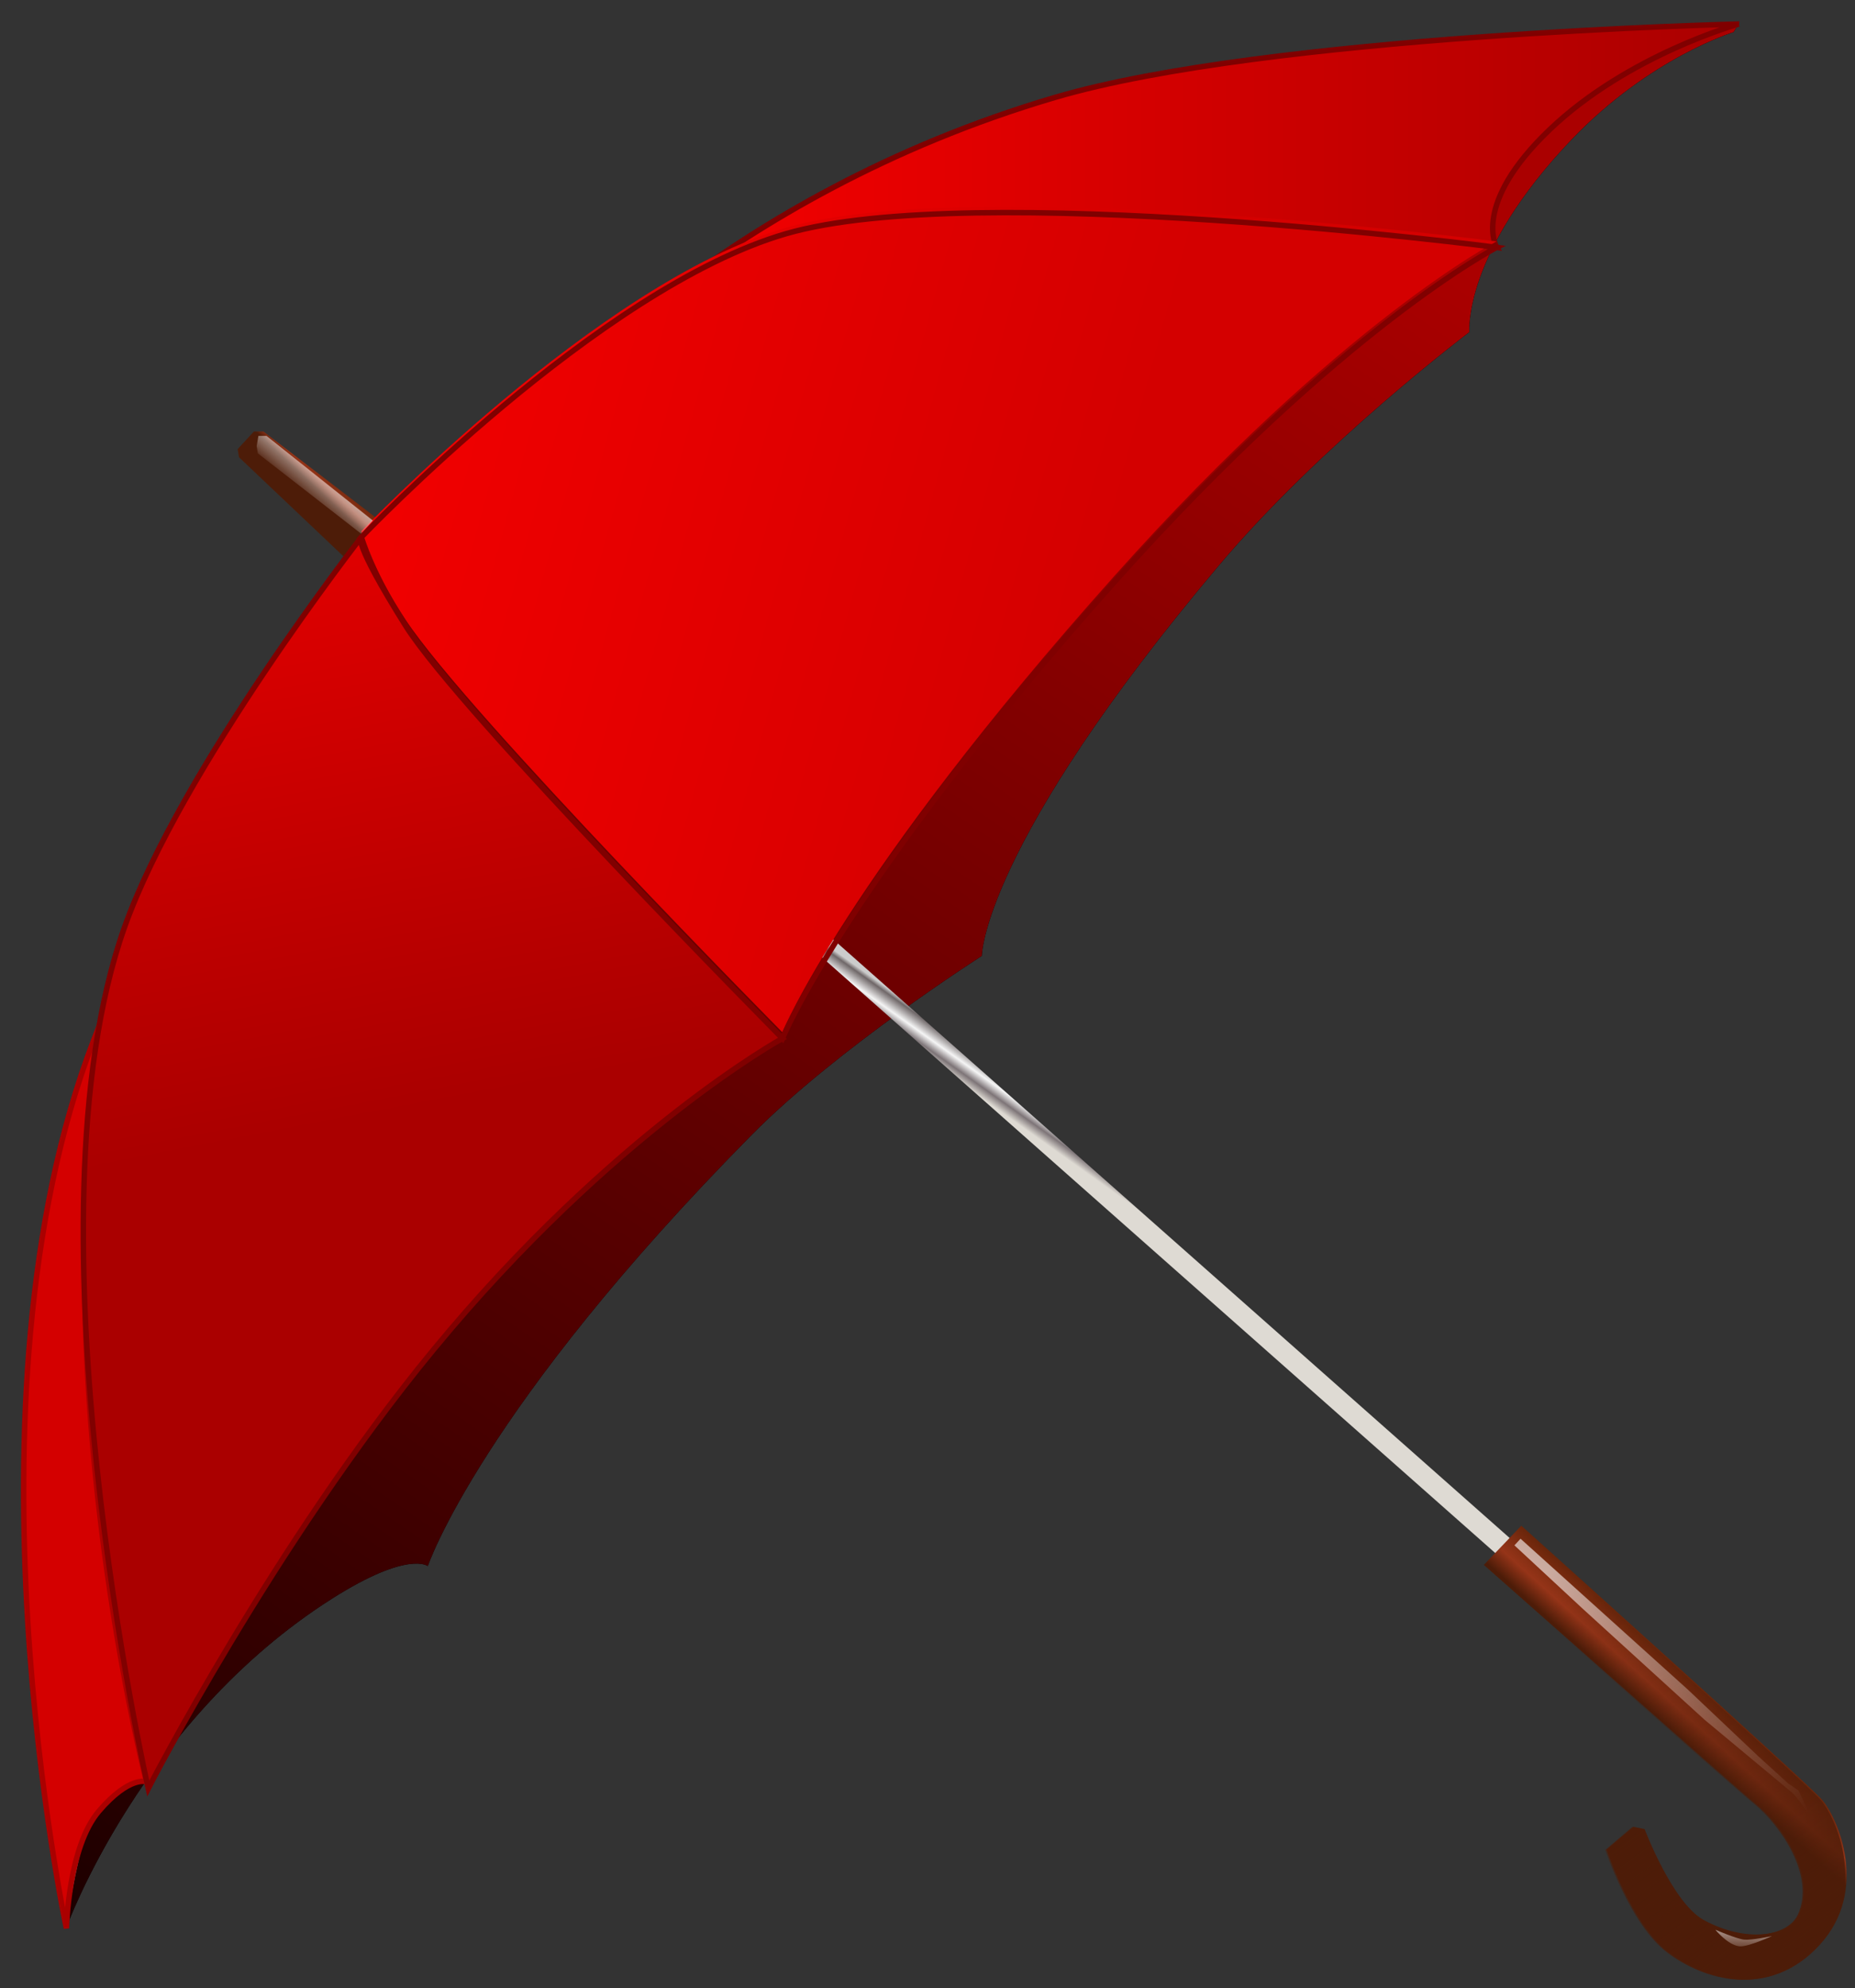 <?xml version="1.0" encoding="UTF-8"?>
<svg xmlns="http://www.w3.org/2000/svg" xmlns:xlink="http://www.w3.org/1999/xlink" width="1024pt" height="1097pt" viewBox="0 0 1024 1097" version="1.1">
<rect x="0" y="0" width="1024" height="1097" fill="#333333" stroke="none"/>
<defs>
<linearGradient id="linear0" gradientUnits="userSpaceOnUse" x1="550.4" y1="617.83" x2="214.68" y2="127.58" gradientTransform="matrix(-2.409,0,0,2.408,1198.941,-246.935)">
<stop offset="0" style="stop-color:rgb(0%,0%,0%);stop-opacity:1;"/>
<stop offset="1" style="stop-color:rgb(66.667%,0%,0%);stop-opacity:1;"/>
</linearGradient>
<linearGradient id="linear1" gradientUnits="userSpaceOnUse" x1="0.786" y1="0.86" x2="0.247" y2="0.789" gradientTransform="matrix(-24.242,25.982,25.997,24.228,498.709,536.292)">
<stop offset="0" style="stop-color:rgb(87.059%,85.49%,82.745%);stop-opacity:1;"/>
<stop offset="0.264" style="stop-color:rgb(49.02%,45.49%,46.667%);stop-opacity:1;"/>
<stop offset="0.522" style="stop-color:rgb(96.078%,96.078%,96.078%);stop-opacity:1;"/>
<stop offset="0.876" style="stop-color:rgb(43.529%,40.392%,40.784%);stop-opacity:1;"/>
<stop offset="1" style="stop-color:rgb(80%,80%,80%);stop-opacity:1;"/>
</linearGradient>
<linearGradient id="linear2" gradientUnits="userSpaceOnUse" x1="0" y1="0" x2="1" y2="0" gradientTransform="matrix(-8.472,9.08,9.085,8.467,181.235,259.052)">
<stop offset="0" style="stop-color:rgb(40.784%,14.51%,3.922%);stop-opacity:1;"/>
<stop offset="0.601" style="stop-color:rgb(58.431%,20.392%,9.412%);stop-opacity:1;"/>
<stop offset="0.978" style="stop-color:rgb(30.196%,10.98%,3.137%);stop-opacity:1;"/>
<stop offset="1" style="stop-color:rgb(30.196%,10.98%,3.137%);stop-opacity:1;"/>
</linearGradient>
<linearGradient id="linear3" gradientUnits="userSpaceOnUse" x1="158.26" y1="616.36" x2="444.71" y2="616.36" >
<stop offset="0" style="stop-color:rgb(100%,0%,0%);stop-opacity:1;"/>
<stop offset="1" style="stop-color:rgb(66.667%,0%,0%);stop-opacity:1;"/>
</linearGradient>
<linearGradient id="linear4" gradientUnits="userSpaceOnUse" x1="288.67" y1="721.25" x2="37.12" y2="652.38" gradientTransform="matrix(2.303,0,0,2.302,-64.316,-1303.22)">
<stop offset="0" style="stop-color:rgb(83.137%,0%,0%);stop-opacity:1;"/>
<stop offset="1" style="stop-color:rgb(100%,0%,0%);stop-opacity:1;"/>
</linearGradient>
<linearGradient id="linear5" gradientUnits="userSpaceOnUse" x1="120.67" y1="831.86" x2="88.121" y2="662.93" >
<stop offset="0" style="stop-color:rgb(66.667%,0%,0%);stop-opacity:1;"/>
<stop offset="1" style="stop-color:rgb(93.333%,0%,0%);stop-opacity:1;"/>
</linearGradient>
<linearGradient id="linear6" gradientUnits="userSpaceOnUse" x1="0" y1="0" x2="1" y2="0" gradientTransform="matrix(-19.412,21.556,21.568,19.401,942.688,934.034)">
<stop offset="0" style="stop-color:rgb(40.784%,14.51%,3.922%);stop-opacity:1;"/>
<stop offset="0.601" style="stop-color:rgb(58.431%,20.392%,9.412%);stop-opacity:1;"/>
<stop offset="0.978" style="stop-color:rgb(30.196%,10.98%,3.137%);stop-opacity:1;"/>
<stop offset="1" style="stop-color:rgb(30.196%,10.98%,3.137%);stop-opacity:1;"/>
</linearGradient>
<linearGradient id="linear7" gradientUnits="userSpaceOnUse" x1="6.218" y1="-1.031" x2="55.559" y2="-68.085" gradientTransform="matrix(-3.012,0,0,3.01,1020.162,1093.883)">
<stop offset="0" style="stop-color:rgb(30.196%,10.98%,3.137%);stop-opacity:1;"/>
<stop offset="1" style="stop-color:rgb(30.196%,10.98%,3.137%);stop-opacity:0;"/>
</linearGradient>
<linearGradient id="linear8" gradientUnits="userSpaceOnUse" x1="84.52" y1="526.34" x2="84.719" y2="532.03" gradientTransform="matrix(-2.409,0,0,2.408,1166.84,-201.572)">
<stop offset="0" style="stop-color:rgb(100%,100%,100%);stop-opacity:0.502;"/>
<stop offset="1" style="stop-color:rgb(100%,100%,100%);stop-opacity:0;"/>
</linearGradient>
<linearGradient id="linear9" gradientUnits="userSpaceOnUse" x1="125.21" y1="440.95" x2="86.952" y2="508.53" gradientTransform="matrix(-2.409,0,0,2.408,1166.84,-201.572)">
<stop offset="0" style="stop-color:rgb(100%,100%,100%);stop-opacity:0.6;"/>
<stop offset="1" style="stop-color:rgb(100%,100%,100%);stop-opacity:0;"/>
</linearGradient>
<linearGradient id="linear10" gradientUnits="userSpaceOnUse" x1="224.53" y1="-281.03" x2="229.93" y2="-274.57" gradientTransform="matrix(-3.012,0,0,3.01,859.638,1100.725)">
<stop offset="0" style="stop-color:rgb(97.647%,97.647%,97.647%);stop-opacity:1;"/>
<stop offset="1" style="stop-color:rgb(97.647%,97.647%,97.647%);stop-opacity:0;"/>
</linearGradient>
</defs>
<g id="surface1">
<path style=" stroke:none;fill-rule:nonzero;fill:rgb(0%,0%,0%);fill-opacity:1;" d="M 959.789 13 L 956.965 17.703 C 956.965 17.703 910.773 31.75 867.57 76.953 C 807.348 139.965 811.113 183.223 811.113 183.223 C 811.113 183.223 729.531 244.742 672.781 312.066 C 541.984 467.242 541.984 527.43 541.984 527.43 C 541.984 527.43 462.172 578.387 414.949 626.176 C 265.328 777.59 236.156 864.105 236.156 864.105 C 236.156 864.105 225.402 855.402 183.461 881.973 C 78.07 948.746 36.664 1063.484 36.664 1063.484 C 36.664 1063.484 160.875 433.371 256.859 341.219 C 352.844 249.055 959.785 12.996 959.785 12.996 Z M 959.789 13 "/>
<path style=" stroke:none;fill-rule:nonzero;fill:url(#linear0);" d="M 959.789 13 L 956.965 17.703 C 956.965 17.703 910.773 31.75 867.57 76.953 C 807.348 139.965 811.113 183.223 811.113 183.223 C 811.113 183.223 729.531 244.742 672.781 312.066 C 541.984 467.242 541.984 527.43 541.984 527.43 C 541.984 527.43 462.172 578.387 414.949 626.176 C 265.328 777.59 236.156 864.105 236.156 864.105 C 236.156 864.105 225.402 855.402 183.461 881.973 C 78.07 948.746 36.664 1063.484 36.664 1063.484 C 36.664 1063.484 51.648 470.77 205.984 300.828 C 301.969 208.66 959.781 12.977 959.781 12.977 Z M 959.789 13 "/>
<path style=" stroke:none;fill-rule:nonzero;fill:url(#linear1);" d="M 842.469 856.672 L 143.402 238.293 L 135.875 247.074 L 833.676 864.219 Z M 842.469 856.672 "/>
<path style=" stroke:none;fill-rule:nonzero;fill:url(#linear2);" d="M 214.035 290.598 L 145.422 238.078 L 140.176 238.078 L 131.191 247.805 L 131.941 252.297 L 192.398 309.629 Z M 214.035 290.598 "/>
<path style=" stroke:none;fill-rule:nonzero;fill:rgb(50.196%,50.196%,50.196%);fill-opacity:1;" d="M 192.867 305.5 C 192.867 305.5 124.172 385.441 51.715 573.535 C -25.41 773.746 36.66 1063.508 36.66 1063.508 C 36.66 1063.508 45.129 997.676 62.066 977.926 C 79.004 958.176 80.887 982.629 80.887 982.629 C 80.887 982.629 38.539 818.992 47.949 644.074 C 56.035 493.805 192.867 305.52 192.867 305.52 Z M 192.867 305.5 "/>
<path style="fill-rule:nonzero;fill:rgb(83.137%,0%,0%);fill-opacity:1;stroke-width:1.308;stroke-linecap:butt;stroke-linejoin:miter;stroke:rgb(66.667%,0%,0%);stroke-opacity:1;stroke-miterlimit:4;" d="M 111.68 697.68 C 111.68 697.68 81.85 732.414 50.386 814.139 C 16.895 901.13 43.848 1027.03 43.848 1027.03 C 43.848 1027.03 44.277 1007.521 51.632 998.942 C 58.987 990.361 63.053 991.888 63.053 991.888 C 63.053 991.888 44.664 920.789 48.75 844.788 C 52.262 779.499 111.68 697.688 111.68 697.688 Z M 111.68 697.68 " transform="matrix(2.303,0,0,2.302,-64.316,-1300.229)"/>
<path style="fill-rule:nonzero;fill:url(#linear3);stroke-width:1.308;stroke-linecap:butt;stroke-linejoin:miter;stroke:rgb(50.196%,0%,0%);stroke-opacity:1;stroke-miterlimit:4;" d="M 444.71 570.59 C 444.71 570.59 331.69 573.194 280.85 588.162 C 200.35 611.86 158.259 662.121 158.259 662.121 C 158.259 662.121 185.764 630.62 224.866 622.485 C 285.752 609.818 386.676 624.119 386.676 624.119 C 386.676 624.119 380.547 613.904 399.343 595.925 C 418.141 577.944 444.701 570.588 444.701 570.588 Z M 444.71 570.59 " transform="matrix(2.303,0,0,2.302,-64.316,-1300.229)"/>
<path style=" stroke:none;fill-rule:nonzero;fill:url(#linear4);" d="M 199.453 293.094 C 199.453 293.094 330.254 155.789 433.77 125.695 C 537.281 95.598 826.176 133.215 826.176 133.215 C 826.176 133.215 741.137 176.766 615.391 317.547 C 466.715 484.008 431.898 569.59 431.898 569.59 C 431.898 569.59 258.75 394.664 223.934 342 C 205.777 314.535 199.469 293.098 199.469 293.098 Z M 199.453 293.094 "/>
<path style="fill:none;stroke-width:1.308;stroke-linecap:butt;stroke-linejoin:miter;stroke:rgb(50.196%,0%,0%);stroke-opacity:1;stroke-miterlimit:4;" d="M 114.54 693.589 C 114.54 693.589 171.339 633.931 216.29 620.856 C 261.239 607.778 386.689 624.123 386.689 624.123 C 386.689 624.123 349.762 643.044 295.158 704.214 C 230.596 776.54 215.477 813.725 215.477 813.725 C 215.477 813.725 140.289 737.721 125.17 714.839 C 117.286 702.905 114.547 693.591 114.547 693.591 Z M 114.54 693.589 " transform="matrix(2.303,0,0,2.302,-64.316,-1300.229)"/>
<path style="fill-rule:nonzero;fill:url(#linear5);stroke-width:1.308;stroke-linecap:butt;stroke-linejoin:miter;stroke:rgb(50.196%,0%,0%);stroke-opacity:1;stroke-miterlimit:4;" d="M 114.54 693.589 C 114.54 693.589 71.226 749.162 57.742 787.163 C 32.644 857.891 63.462 993.514 63.462 993.514 C 63.462 993.514 93.701 934.672 131.703 888.494 C 174.893 836.013 215.471 813.715 215.471 813.715 C 215.471 813.715 138.24 735.669 125.164 714.829 C 112.089 693.99 114.54 693.581 114.54 693.581 Z M 114.54 693.589 " transform="matrix(2.303,0,0,2.302,-64.316,-1300.229)"/>
<path style=" stroke:none;fill-rule:nonzero;fill:url(#linear6);" d="M 839.801 841.828 C 839.801 841.828 996.945 982.895 1005.727 992.926 C 1014.508 1002.953 1032.078 1043.078 1004.473 1073.172 C 976.871 1103.266 940.859 1092.418 920.727 1076.938 C 900.34 1061.262 886.852 1020.508 886.852 1020.508 L 901.594 1007.969 C 901.594 1007.969 907.867 1009.223 907.867 1009.223 C 907.867 1009.223 923.254 1049.969 940.488 1059.379 C 964.012 1072.234 987.535 1068.469 993.184 1056.246 C 1003.074 1034.828 983.145 1006.715 969.344 995.43 C 955.543 984.145 819.102 863.457 819.102 863.457 C 819.102 863.457 839.805 841.824 839.805 841.824 Z M 839.801 841.828 "/>
<path style=" stroke:none;fill-rule:nonzero;fill:url(#linear7);" d="M 839.078 841.973 C 839.078 841.973 996.223 983.039 1005.004 993.07 C 1013.785 1003.098 1031.355 1043.223 1003.75 1073.316 C 976.148 1103.41 940.137 1092.562 920.004 1077.082 C 899.617 1061.402 886.129 1020.652 886.129 1020.652 L 900.871 1008.113 C 900.871 1008.113 907.145 1009.367 907.145 1009.367 C 907.145 1009.367 922.531 1050.113 939.766 1059.523 C 963.289 1072.379 986.812 1068.613 992.461 1056.391 C 1002.352 1034.973 982.422 1006.859 968.621 995.574 C 954.82 984.289 818.379 863.602 818.379 863.602 C 818.379 863.602 839.082 841.969 839.082 841.969 Z M 839.078 841.973 "/>
<path style=" stroke:none;fill-rule:nonzero;fill:url(#linear8);" d="M 946.938 1064.77 C 946.938 1064.77 958.68 1069.84 962.875 1070.234 C 967.066 1070.625 978.137 1068.27 978.137 1068.27 C 978.137 1068.27 964.676 1074.48 960.074 1073.898 C 953.633 1073.09 946.938 1064.77 946.938 1064.77 Z M 946.938 1064.77 "/>
<path style=" stroke:none;fill-rule:nonzero;fill:url(#linear9);" d="M 1001.344 1006.109 C 1001.344 1006.109 993.742 992.879 989.035 988.926 C 984.324 984.977 940.879 948.828 940.879 948.828 L 873.551 887.516 L 835.996 852.668 C 835.996 852.668 839.375 849.016 839.375 849.016 L 931.785 932.305 L 970.359 968.809 L 987.059 984 L 992.848 987.992 Z M 1001.344 1006.109 "/>
<path style=" stroke:none;fill-rule:nonzero;fill:url(#linear10);" d="M 205.812 287.227 L 147.121 240.512 L 142.637 240.512 L 141.684 246.176 L 142.324 250.168 L 199.277 294.43 Z M 205.812 287.227 "/>
</g>
</svg>
